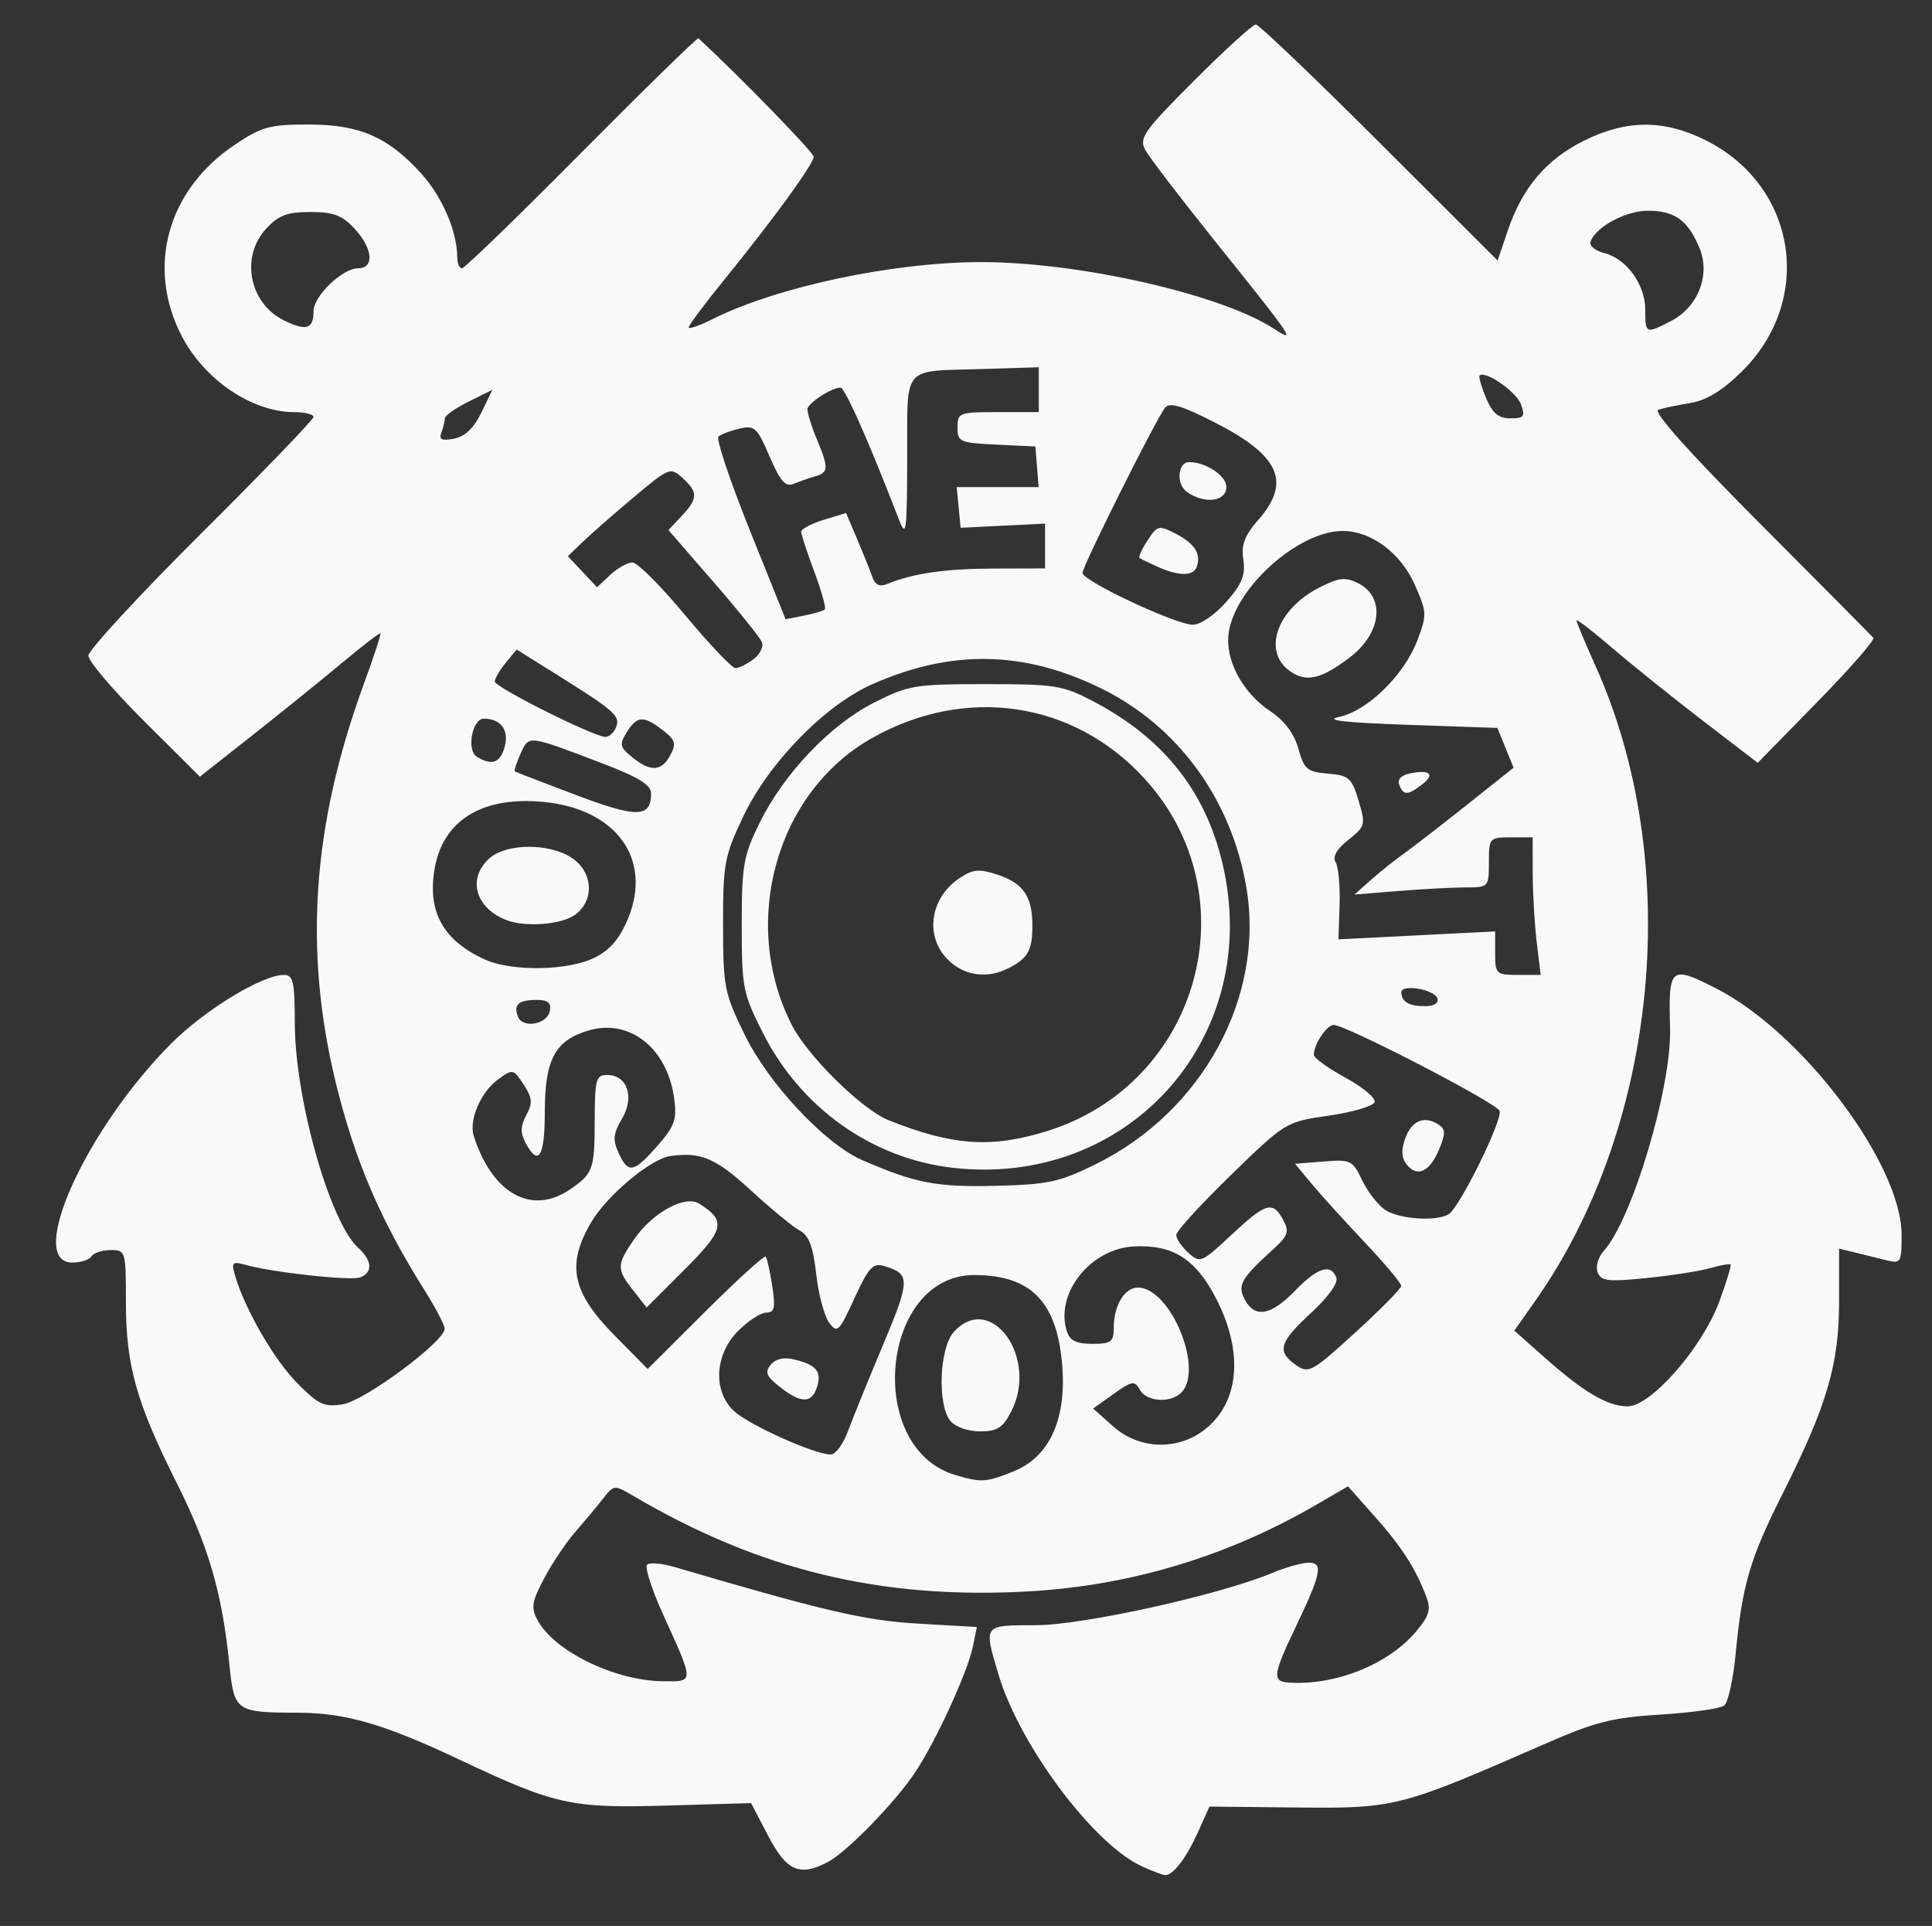 <?xml version="1.0" encoding="UTF-8" standalone="no"?>
<!-- Created with Inkscape (http://www.inkscape.org/) -->
<svg id="svg4978" xmlns:rdf="http://www.w3.org/1999/02/22-rdf-syntax-ns#" xmlns="http://www.w3.org/2000/svg" height="308" viewBox="0 0 309 308" width="309" version="1.1" xmlns:cc="http://creativecommons.org/ns#" xmlns:dc="http://purl.org/dc/elements/1.1/">
 <rect x="0" y="0" width="309" height="308" fill="#333333" stroke="none"/>
 <path id="path5528" fill="#f9f9f9" d="m182.64 298.47c-7.732-3.513-19.584-19.367-22.948-30.696-2.384-8.027-2.508-7.862 5.917-7.862 7.564 0 29.45-4.838 37.904-8.378 2.13-0.892 4.747-1.622 5.817-1.622 2.365 0 2 1.717-2.261 10.623-3.399 7.106-3.568 8.324-1.179 8.523 7.42 0.616 16.113-2.817 20.583-8.129 2.12-2.519 2.421-3.534 1.652-5.556-1.745-4.589-3.892-7.938-8.22-12.819l-4.308-4.859-4.978 2.896c-14.335 8.337-29.869 13.011-46.247 13.915-23.449 1.294-42.804-3.381-62.946-15.202-3.205-1.881-3.219-1.88-5 0.392-0.982 1.253-2.975 3.642-4.429 5.308-1.454 1.666-3.685 4.994-4.959 7.395-1.983 3.737-2.136 4.701-1.068 6.697 2.654 4.958 12.366 9.696 20.036 9.773 5.071 0.051 5.07 0.381 0.046-10.688-1.805-3.978-2.96-7.554-2.566-7.948s2.389-0.224 4.435 0.378c24.067 7.08 30.453 8.561 39.017 9.05l9.299 0.531-0.632 3.111c-0.824 4.058-5.858 15.036-9.222 20.111-3.165 4.775-10.873 12.709-13.928 14.336-4.522 2.409-6.638 1.499-9.572-4.117l-2.757-5.276-13.491 0.394c-15.324 0.448-17.832-0.11-33.244-7.39-11.907-5.625-18.17-7.444-25.683-7.461-10.029-0.023-10.254-0.182-11.033-7.825-1.157-11.347-3.309-18.747-8.408-28.908-6.456-12.865-8.127-18.815-8.127-28.935 0-8.153-0.049-8.319-2.441-8.319-1.343 0-2.719 0.45-3.059 1-0.34 0.55-1.716 1-3.059 1-7.504 0 2.166-21.389 15.862-35.086 5.354-5.354 14.504-10.914 17.961-10.914 1.497 0 1.738 1.066 1.75 7.75 0.023 12.038 5.599 31.781 10.136 35.886 2.242 2.029 2.378 3.947 0.336 4.73-1.524 0.585-13.958-0.769-18.35-1.998-2.121-0.594-2.292-0.416-1.668 1.735 1.542 5.315 6.252 13.464 9.927 17.176 3.412 3.447 4.318 3.866 7.306 3.381 3.518-0.571 16.316-10.071 16.28-12.086-0.011-0.591-1.438-3.325-3.172-6.075-7.079-11.227-11.213-20.873-14.225-33.194-5.183-21.203-3.786-41.274 4.44-63.756 1.6-4.372 2.808-8.051 2.684-8.175-0.124-0.124-2.921 2.027-6.217 4.779s-9.741 7.96-14.324 11.572l-8.332 6.568-8.918-8.876c-4.905-4.882-8.918-9.595-8.918-10.473 0-0.878 8.1-9.653 18-19.5s18-18.25 18-18.674c0-0.424-1.365-0.771-3.032-0.771-6.806 0-14.439-5.171-18.078-12.247-5.658-11-2.233-23.291 8.5-30.503 4.298-2.888 5.607-3.25 11.763-3.25 8.24 0 12.782 1.972 18.099 7.857 3.359 3.718 5.729 9.247 5.743 13.393 0.003 0.963 0.343 1.749 0.756 1.747 0.412-0.001 9.022-8.342 19.132-18.535s18.521-18.404 18.69-18.247c6.605 6.098 18.428 18.245 18.428 18.933 0 1.139-6.308 9.825-14.18 19.523-3.201 3.944-5.82 7.441-5.82 7.77 0 0.329 1.688-0.248 3.75-1.284 10.393-5.218 28.972-9.161 43.131-9.154 15.67 0.007 38.355 5.18 46.725 10.654 3.643 2.382 3.176 1.685-9.116-13.623-5.68-7.074-10.838-13.815-11.461-14.979-1.02-1.906-0.24-3.009 7.837-11.087 4.934-4.934 9.362-8.97 9.841-8.97 0.479 0 9.378 8.496 19.776 18.879l18.905 18.879 1.624-4.797c2.316-6.84 6.144-11.363 12.155-14.358 6.809-3.393 12.797-3.422 19.476-0.093 14.597 7.274 17.454 25.503 5.798 36.994-3.082 3.039-5.636 4.604-8.209 5.031-2.054 0.341-4.372 0.825-5.152 1.075-0.909 0.292 4.918 6.812 16.239 18.172 9.711 9.744 17.886 17.98 18.168 18.301 0.281 0.321-3.766 4.952-8.993 10.291l-9.505 9.708-8.745-6.707c-4.81-3.689-11.333-8.927-14.495-11.64-3.163-2.713-5.75-4.706-5.75-4.428 0 0.278 1.384 3.585 3.075 7.349 14.071 31.313 10.08 73.379-9.622 101.41l-3.389 4.821 4.718 4.192c6.349 5.642 10.188 7.912 13.388 7.917 3.742 0.005 11.95-9.376 14.675-16.772 1.142-3.1 1.952-5.761 1.799-5.913-0.152-0.152-1.633 0.112-3.291 0.587-1.658 0.475-6.237 1.188-10.176 1.584-6.137 0.616-7.253 0.485-7.791-0.919-0.346-0.901 0.083-2.424 0.952-3.385 4.588-5.07 10.897-26.241 10.632-35.679-0.276-9.806 0.022-10.065 7.32-6.366 13.804 6.998 29.71 28.121 29.71 39.454 0 4.452-0.104 4.62-2.5 4.029-1.375-0.339-3.625-0.894-5-1.233l-2.5-0.617v8.451c0 10.06-1.916 16.59-9.01 30.705-5.284 10.514-6.465 14.551-7.549 25.81-0.383 3.978-1.202 7.63-1.819 8.115-0.617 0.485-5.197 1.133-10.176 1.439-7.721 0.475-10.444 1.166-18.5 4.692-23.151 10.134-23.927 10.334-39.545 10.171l-14.099-0.147-1.869 4.145c-1.871 4.15-3.982 6.886-5.255 6.812-0.373-0.021-2.029-0.653-3.679-1.402zm-20.566-63.149c5.747-2.299 8.51-8.281 7.817-16.92-0.82-10.217-4.971-14.49-14.077-14.49-14.931 0-17.571 27.62-3.055 31.966 4.171 1.249 4.915 1.204 9.315-0.556zm-10.062-8.063c-2.119-2.554-1.778-11.688 0.533-14.241 5.927-6.549 13.627 4.131 9.179 12.732-1.342 2.596-2.236 3.163-4.987 3.163-1.898 0-3.947-0.717-4.724-1.654zm-16.401 1.654c0.704-1.925 3.22-8.118 5.591-13.763 4.397-10.465 4.418-11.415 0.278-12.663-1.872-0.564-2.513 0.12-4.819 5.138-2.473 5.382-2.758 5.655-4.058 3.893-0.769-1.043-1.698-4.546-2.065-7.786-0.499-4.413-1.163-6.156-2.646-6.95-1.089-0.583-4.625-3.491-7.858-6.464-5.569-5.12-7.967-6.134-12.847-5.433-3.136 0.45-10.138 6.324-12.651 10.611-3.977 6.787-3.069 11.163 3.749 18.066l5.3 5.366 9.245-9.206c5.085-5.063 9.421-9.004 9.637-8.758 0.216 0.247 0.686 2.361 1.044 4.699 0.535 3.49 0.367 4.25-0.938 4.25-0.874 0-2.904 1.315-4.512 2.923-3.766 3.766-4.075 9.659-0.673 12.817 2.499 2.32 13.49 7.207 15.596 6.934 0.74-0.096 1.922-1.75 2.626-3.675zm-10.875-7.102c-2.178-1.713-2.448-2.373-1.459-3.564 0.795-0.957 2.102-1.243 3.788-0.827 3.523 0.869 4.39 1.924 3.606 4.393-0.844 2.661-2.551 2.66-5.935-0.002zm-23.46-15.44c-2.682-3.41-2.674-4.064 0.104-8.123 2.952-4.313 8.174-7.189 10.448-5.755 4.359 2.75 4.052 4.148-2.309 10.509l-6.097 6.097-2.146-2.729zm91.748 21.977c5.252-4.419 5.812-12.302 1.471-20.697-3.271-6.325-6.901-8.627-13.118-8.319-6.972 0.346-12.668 7.527-10.754 13.557 0.48 1.512 1.507 2.022 4.074 2.022 3.018 0 3.433-0.31 3.433-2.566 0-3.555 1.728-6.434 3.861-6.434 5.215 0 10.629 13.11 6.939 16.8-1.735 1.735-5.548 1.473-6.627-0.456-0.838-1.498-1.239-1.433-4.197 0.673l-3.271 2.329 3.164 2.827c4.295 3.837 10.646 3.948 15.026 0.262zm31.088-22.702c0.01-0.422-2.632-3.572-5.871-7s-7.066-7.651-8.504-9.382l-2.615-3.149 4.57-0.363c4.326-0.344 4.653-0.188 6.134 2.934 0.86 1.813 2.506 3.957 3.657 4.762 2.194 1.536 8.358 1.957 10.257 0.7 1.785-1.182 8.642-15.141 8.104-16.497-0.507-1.278-24.576-13.738-26.539-13.738-1.114 0-3.174 3.099-3.174 4.775 0 0.499 2.274 2.144 5.053 3.657s4.88 3.272 4.67 3.909c-0.211 0.637-3.497 1.609-7.303 2.159-6.907 0.998-6.936 1.016-15.675 9.5-4.816 4.675-8.753 8.993-8.75 9.595 0.003 0.602 0.877 1.884 1.943 2.849 1.869 1.691 2.112 1.59 6.854-2.845 5.552-5.193 6.65-5.512 8.308-2.413 1.017 1.9 0.793 2.526-1.715 4.798-5.031 4.557-5.645 5.662-4.419 7.953 1.606 3 4.18 2.54 8.034-1.436 3.607-3.721 5.721-4.39 6.605-2.088 0.323 0.842-1.303 3.112-4.031 5.627-5.117 4.717-5.541 6.17-2.433 8.347 2.027 1.42 2.529 1.145 9.482-5.193 4.038-3.681 7.35-7.037 7.359-7.459zm0.919-19.353c-0.877-1.057-0.966-2.293-0.302-4.181 1.012-2.877 3.04-3.752 5.311-2.291 1.167 0.751 1.195 1.425 0.158 3.927-1.5 3.621-3.469 4.591-5.167 2.545zm-133.87 3.927c3.703-2.534 3.941-3.197 3.957-11.058 0.014-6.535 0.209-7.25 1.98-7.25 3.224 0 4.434 3.517 2.396 6.966-1.415 2.395-1.518 3.393-0.567 5.481 1.542 3.385 2.402 3.232 6.213-1.108 2.759-3.142 3.14-4.209 2.694-7.538-1.085-8.087-7.137-12.886-13.752-10.904-5.329 1.597-6.948 4.642-6.948 13.067 0 7.14-1.009 8.756-3.067 4.91-0.863-1.613-0.837-2.686 0.11-4.455 1.04-1.943 0.968-2.756-0.434-4.895-1.643-2.508-1.734-2.526-4.103-0.795-2.766 2.021-4.684 6.509-3.867 9.048 2.972 9.229 9.268 12.719 15.389 8.53zm84.105-4.05c17.081-8.417 27.068-26.8 24.066-44.301-2.416-14.088-10.954-25.77-23.232-31.787-12.338-6.046-23.929-6.257-36.574-0.665-7.612 3.366-16.585 12.566-20.671 21.194-2.996 6.325-3.221 7.538-3.211 17.302 0.01 9.906 0.203 10.896 3.425 17.5 3.856 7.905 12.848 17.507 18.835 20.114 8.461 3.683 11.847 4.339 21.257 4.114 8.472-0.203 10.256-0.587 16.106-3.47zm-22.919 0.582c-12.873-1.49-24.22-9.533-30.273-21.459-3.271-6.444-3.437-7.282-3.439-17.327-0.001-9.558 0.265-11.098 2.822-16.305 3.894-7.931 11.307-15.729 18.335-19.291 5.508-2.791 6.527-2.96 17.841-2.96 11.223 0 12.346 0.182 17.34 2.813 11.461 6.036 18.251 14.841 20.795 26.968 5.734 27.332-15.666 50.772-43.422 47.56zm15.028-5.834c24.489-7.564 32.843-37.624 15.675-56.408-11.327-12.394-28.627-14.946-43.644-6.44-15.265 8.647-21.075 29.458-12.789 45.81 2.528 4.988 11.226 13.555 15.501 15.265 10.182 4.075 16.392 4.511 25.256 1.772zm-15.787-27.462c-3.76-3.76-2.833-9.941 1.963-13.083 2.097-1.374 3.086-1.451 6.052-0.472 4.082 1.347 5.537 3.508 5.515 8.194-0.018 3.876-0.691 5.098-3.669 6.666-3.488 1.836-7.213 1.343-9.861-1.305zm-63.641 8.205c0.243-1.274-0.321-1.75-2.073-1.75-2.935 0-3.779 0.735-3.044 2.651 0.757 1.973 4.702 1.279 5.117-0.901zm141.94-2c-0.472-1.438-5.756-2.34-5.756-0.983 0 1.509 1.216 2.233 3.75 2.233 1.486 0 2.259-0.482 2.006-1.25zm15.892-9c-0.347-2.888-0.635-7.838-0.639-11l-0.009-5.75h-3.5c-3.417 0-3.5 0.095-3.5 4 0 3.954-0.043 4-3.75 4.007-2.062 0.004-6.9 0.262-10.75 0.575l-7 0.567 2.615-2.325c1.438-1.278 3.876-3.224 5.416-4.324 1.54-1.1 6.09-4.619 10.109-7.819l7.309-5.819-1.296-3.181-1.296-3.181-14.429-0.5c-10.006-0.347-13.346-0.731-10.895-1.255 4.553-0.972 10.387-6.663 12.498-12.191 1.583-4.144 1.566-4.543-0.37-8.92-2.258-5.104-6.96-8.625-11.527-8.631-7.059-0.009-17.162 8.985-18.245 16.243-0.64 4.288 2.138 9.564 6.609 12.552 2.318 1.549 3.846 3.581 4.526 6.02 0.921 3.301 1.41 3.714 4.729 3.991 3.363 0.281 3.811 0.676 4.903 4.32 1.153 3.848 1.087 4.102-1.639 6.276-1.879 1.498-2.566 2.709-2.03 3.577 0.446 0.722 0.73 3.791 0.631 6.821l-0.18 5.51 12.531-0.635 12.531-0.635v3.479c0 3.335 0.151 3.479 3.639 3.479h3.639l-0.631-5.25zm-21.98-25.15c-0.346-0.901 0.319-1.56 1.869-1.857 3.131-0.599 3.867 0.218 1.687 1.873-2.236 1.698-2.9 1.695-3.557-0.016zm-17.459-18.162c-4.502-3.153-2.145-9.908 4.67-13.385 3.127-1.595 4.163-1.715 6.175-0.712 4.435 2.211 3.802 7.997-1.301 11.882-4.576 3.484-6.945 4.034-9.544 2.214zm-111.23 45.8c2.489-1.25 4.014-3.042 5.346-6.284 3.901-9.493-1.875-17.475-13.47-18.612-9.902-0.971-16.222 2.952-17.507 10.867-1.104 6.805 1.488 11.373 8.148 14.358 4.307 1.93 13.321 1.761 17.482-0.329zm-13.982-5.958c-5.059-1.86-6.464-6.656-2.895-9.886 2.71-2.452 9.543-2.521 13.189-0.132 3.468 2.272 3.713 6.909 0.484 9.17-2.165 1.517-7.761 1.957-10.777 0.847zm23.004-20.33c0-1.33-2.038-2.582-7.75-4.761-12.072-4.605-11.756-4.568-13.12-1.574-0.662 1.454-1.075 2.732-0.917 2.839 0.158 0.107 4.562 1.809 9.787 3.782 9.793 3.697 12 3.645 12-0.286zm3.084-6.106c0.984-1.839 0.806-2.424-1.215-3.978-3.094-2.379-4.103-2.322-5.754 0.322-1.22 1.954-1.127 2.383 0.87 4 2.946 2.385 4.691 2.287 6.099-0.345zm-26.467-1.451c0.656-2.615-0.665-4.344-3.347-4.377-1.868-0.023-2.826 5.018-1.154 6.077 2.409 1.525 3.827 0.99 4.502-1.699zm17.799-3.033c0.688-1.794-0.226-2.591-9.886-8.627l-6.029-3.767-1.75 2.128c-0.963 1.17-1.75 2.516-1.75 2.99 0 0.894 15.623 8.729 17.643 8.848 0.629 0.037 1.426-0.671 1.772-1.573zm21.96-10.844c1.032-0.781 1.644-2.004 1.362-2.718-0.282-0.714-3.764-5.041-7.736-9.616l-7.223-8.318 2.111-2.247c2.619-2.788 2.641-3.828 0.13-6.101-1.926-1.743-2.141-1.658-7.75 3.054-3.173 2.666-6.852 5.886-8.175 7.157l-2.406 2.311 2.336 2.486 2.336 2.486 2.135-2.006c1.174-1.103 2.781-1.98 3.57-1.949 0.79 0.031 4.586 3.845 8.436 8.474s7.45 8.415 8 8.411c0.55-0.003 1.844-0.645 2.875-1.426zm75.614-9.157c2.524-2.875 3.099-4.295 2.733-6.75-0.358-2.4 0.191-3.859 2.407-6.394 5.311-6.076 3.412-10.275-7.057-15.61-5.205-2.652-7.138-3.22-7.866-2.311-1.454 1.816-13.206 25.327-13.206 26.421 0 1.274 14.928 8.281 17.646 8.283 1.218 0.001 3.529-1.573 5.343-3.639zm-10.98-5.632c-1.375-0.621-2.674-1.251-2.885-1.401-0.212-0.15 0.364-1.416 1.28-2.814 1.581-2.413 1.809-2.467 4.514-1.068 3.013 1.558 4.079 3.238 3.361 5.297-0.528 1.513-2.9 1.507-6.269-0.014zm4.637-12.012c-1.705-1.247-1.407-4.724 0.405-4.724 2.694 0 5.958 2.178 5.958 3.975 0 2.373-3.568 2.792-6.363 0.748zm-57.862 18.835c0.231-0.231-0.523-2.943-1.677-6.027s-2.098-5.964-2.098-6.401c0-0.437 1.614-1.29 3.586-1.895l3.586-1.101 1.779 4.183c0.979 2.3 2.069 5.017 2.422 6.037 0.449 1.293 1.17 1.636 2.385 1.135 4.102-1.694 9.264-2.442 16.992-2.465l8.25-0.024v-3.581-3.581l-6.75 0.331-6.75 0.331-0.313-3.25-0.313-3.25h6.551 6.551l-0.26-3.25-0.26-3.25-6.228-0.298c-5.863-0.28-6.228-0.441-6.228-2.75 0-2.352 0.267-2.452 6.5-2.452h6.5v-3.585-3.585l-8.75 0.274c-13.388 0.419-12.243-0.909-12.294 14.262-0.041 12.125-0.148 12.865-1.397 9.633-4.432-11.459-7.902-19.425-9.057-20.787-0.608-0.717-5.502 2.241-5.502 3.326 0 0.67 0.675 2.833 1.5 4.807 1.916 4.586 1.885 5.31-0.25 5.924-0.963 0.277-2.509 0.816-3.437 1.199-1.329 0.548-2.15-0.381-3.869-4.376-1.992-4.63-2.411-5.018-4.813-4.454-1.447 0.34-2.963 0.914-3.367 1.275-0.405 0.361 1.845 7.082 5 14.936l5.736 14.279 2.927-0.576c1.61-0.317 3.116-0.765 3.348-0.996zm-54.937-31.458 1.765-3.653-3.801 1.881c-2.091 1.034-3.801 2.247-3.801 2.694 0 0.448-0.251 1.468-0.558 2.268-0.425 1.109 0.059 1.336 2.036 0.958 1.748-0.334 3.17-1.687 4.359-4.149zm166.28-1.35c-0.725-1.997-5.73-5.473-6.61-4.591-0.187 0.187 0.276 1.803 1.028 3.591 1.028 2.443 1.992 3.25 3.883 3.25 2.185 0 2.408-0.296 1.699-2.25zm-193.12-14.858c0-2.441 4.615-6.893 7.146-6.893 2.641 0 2.341-3.183-0.598-6.354-1.966-2.122-3.363-2.646-7.048-2.646-3.685 0-5.081 0.524-7.048 2.646-4.202 4.534-2.736 11.998 2.89 14.723 3.523 1.706 4.657 1.347 4.657-1.476zm217.13 1.54c4.32-2.234 6.329-7.403 4.54-11.684-1.855-4.437-3.958-5.95-8.269-5.95-3.552 0-8.372 2.618-9.158 4.974-0.211 0.634 0.78 1.444 2.203 1.802 3.564 0.895 6.555 5.028 6.555 9.059 0 3.866 0.071 3.897 4.128 1.799z"/>
</svg>
